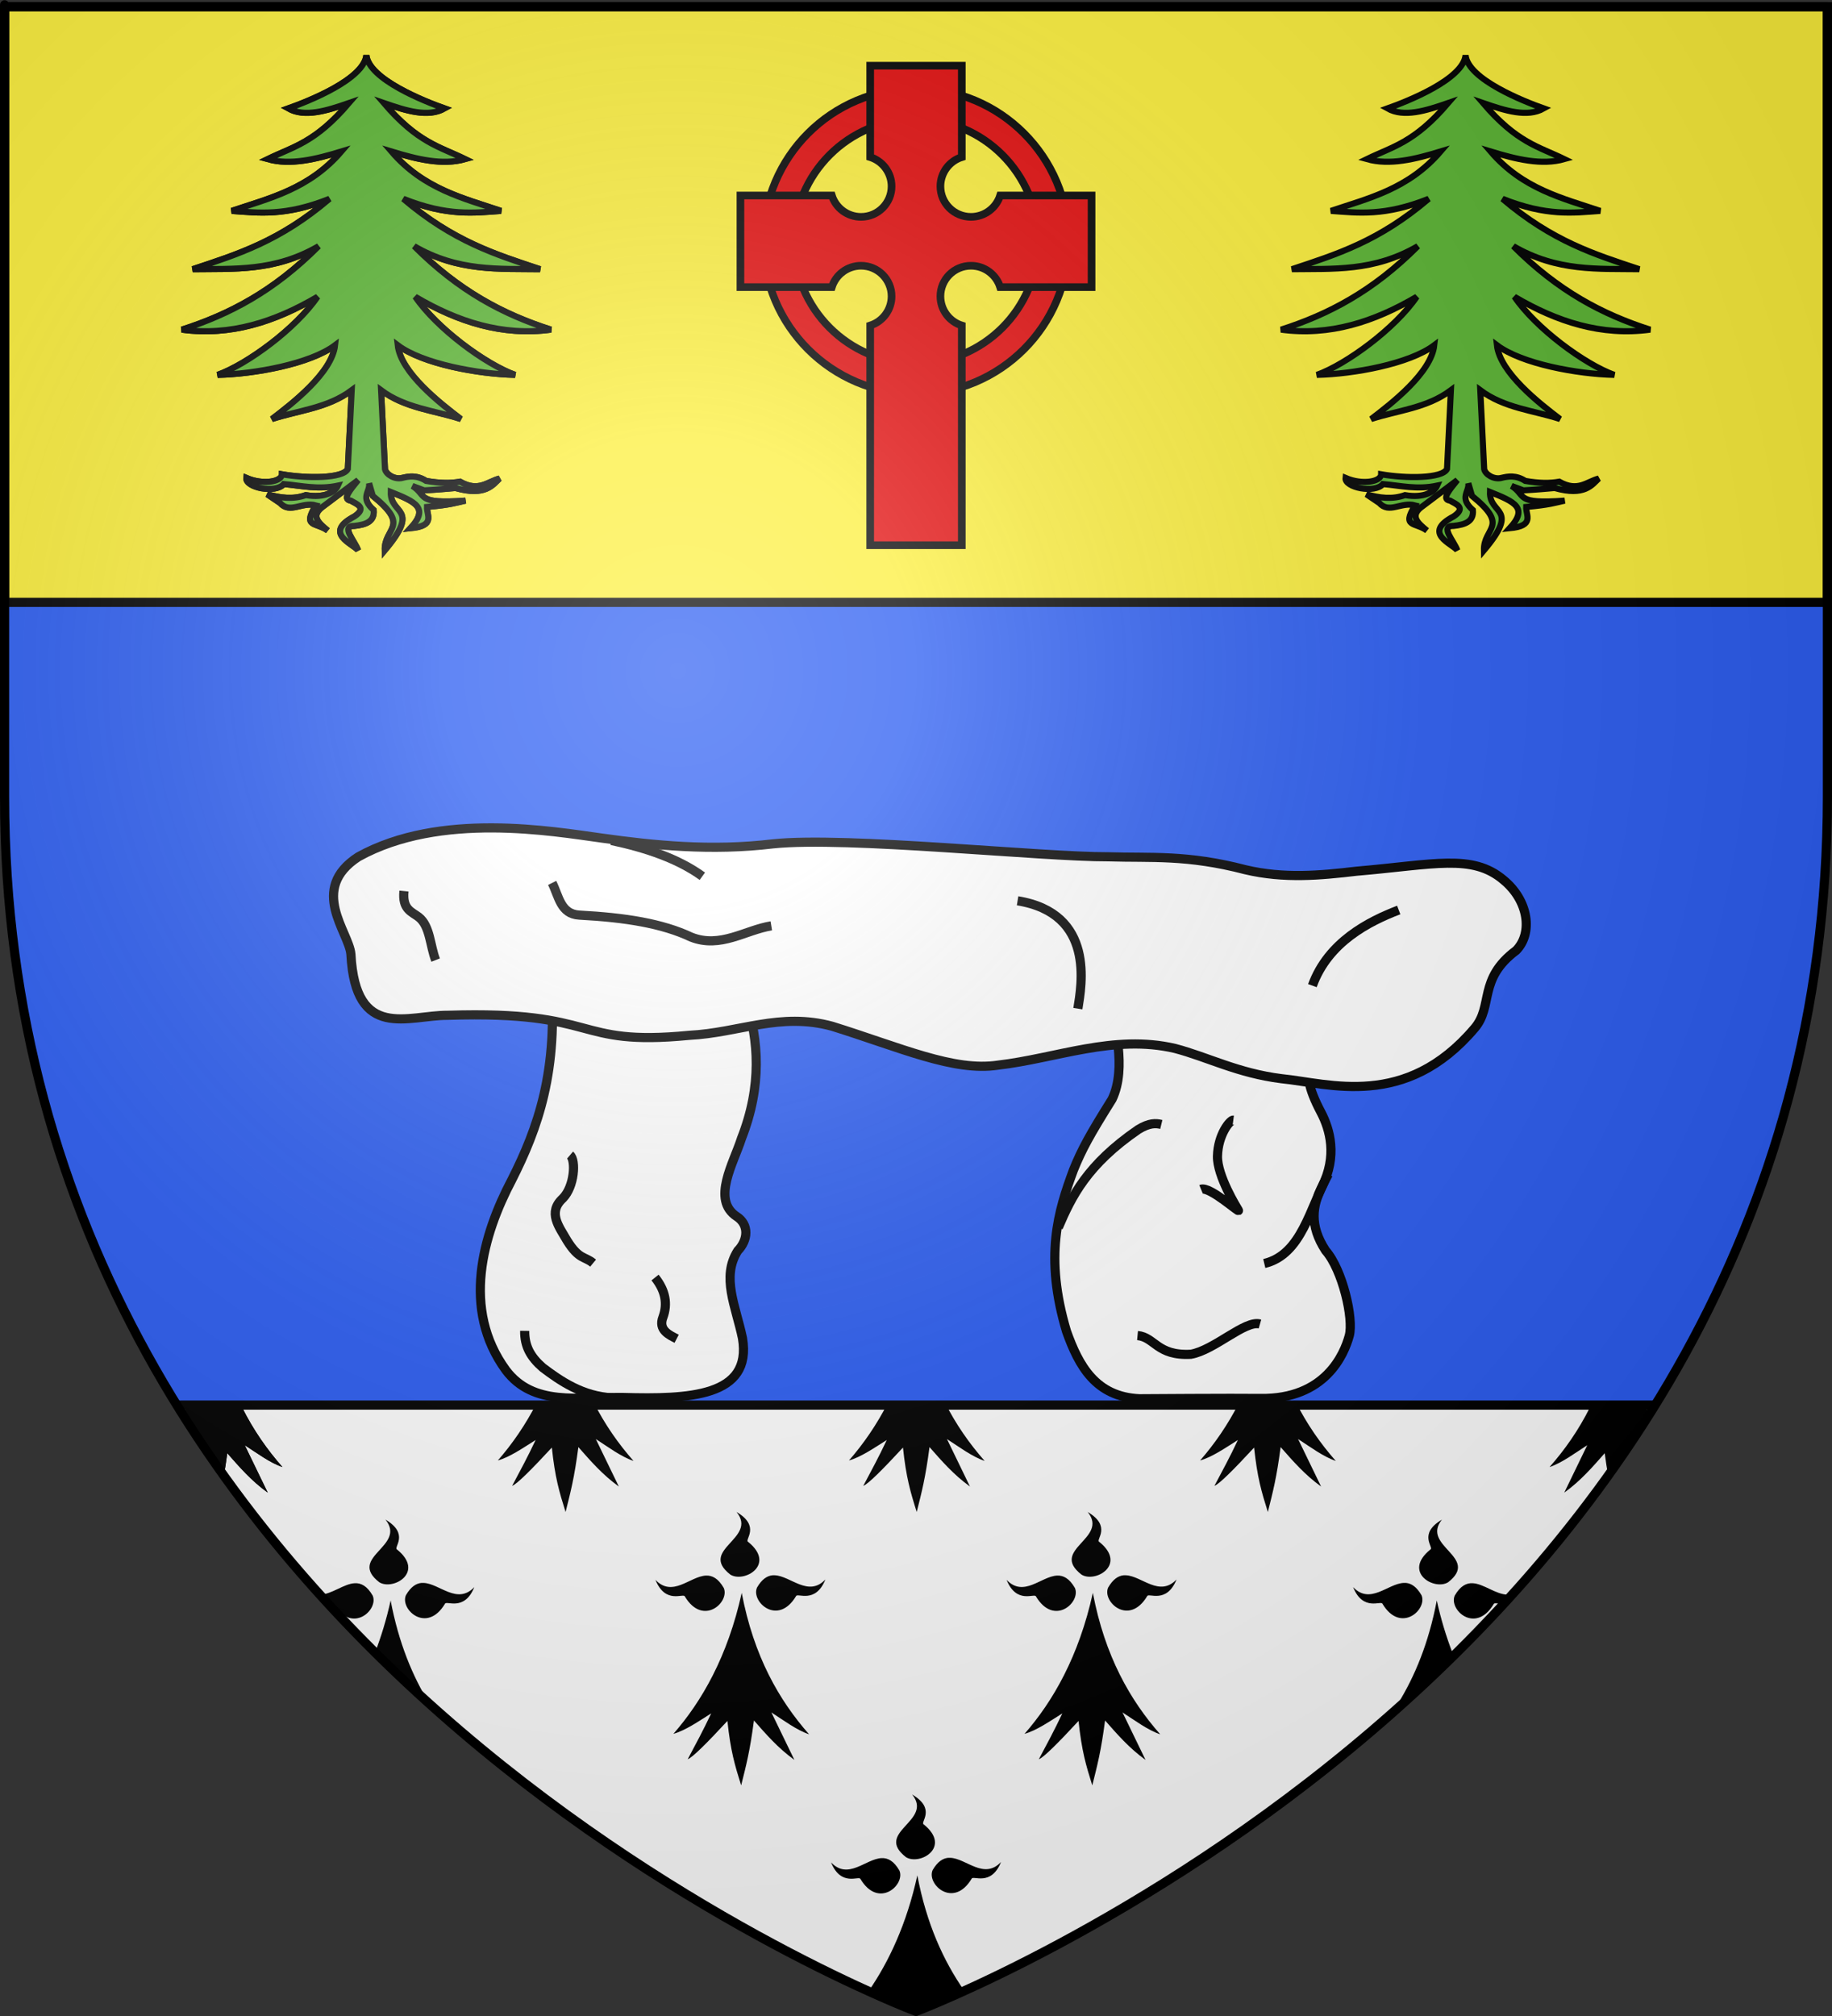 <?xml version="1.0" encoding="UTF-8" standalone="no"?>
<svg
   xmlns:dc="http://purl.org/dc/elements/1.1/"
   xmlns:cc="http://creativecommons.org/ns#"
   xmlns:rdf="http://www.w3.org/1999/02/22-rdf-syntax-ns#"
   xmlns:svg="http://www.w3.org/2000/svg"
   xmlns="http://www.w3.org/2000/svg"
   xmlns:xlink="http://www.w3.org/1999/xlink"
   xmlns:sodipodi="http://sodipodi.sourceforge.net/DTD/sodipodi-0.dtd"
   xmlns:inkscape="http://www.inkscape.org/namespaces/inkscape"
   height="660"
   width="600"
   version="1.0"
   id="svg2"
   sodipodi:version="0.32"
   inkscape:version="0.46"
   sodipodi:docname="Blason_ville_fr_Cournon_(Morbihan).svg"
   sodipodi:docbase="D:\mes documents\Héraldique"
   inkscape:export-filename="/Users/olivier/Desktop/Blason Rouge/Blason_Vide_3D.png"
   inkscape:export-xdpi="144"
   inkscape:export-ydpi="144"
   inkscape:output_extension="org.inkscape.output.svg.inkscape">
  <rect width="100%" height="100%" fill="#333333" stroke="none"/>
  <sodipodi:namedview
     inkscape:window-height="977"
     inkscape:window-width="1280"
     inkscape:pageshadow="2"
     inkscape:pageopacity="0.0"
     guidetolerance="10.0"
     gridtolerance="10.0"
     objecttolerance="10.0"
     borderopacity="1.0"
     bordercolor="#666666"
     pagecolor="#ffffff"
     id="base"
     showgrid="false"
     height="660px"
     inkscape:zoom="1.1621207"
     inkscape:cx="300"
     inkscape:cy="329.99986"
     inkscape:window-x="-4"
     inkscape:window-y="-4"
     inkscape:current-layer="layer3"
     inkscape:object-nodes="true"
     inkscape:snap-global="false" />
  <desc
     id="desc4">Flag of Canton of Valais (Wallis)</desc>
  <defs
     id="defs6">
    <linearGradient
       id="linearGradient2893">
      <stop
         style="stop-color:white;stop-opacity:0.314;"
         offset="0"
         id="stop2895" />
      <stop
         id="stop2897"
         offset="0.19"
         style="stop-color:white;stop-opacity:0.251;" />
      <stop
         style="stop-color:#6b6b6b;stop-opacity:0.125;"
         offset="0.6"
         id="stop2901" />
      <stop
         style="stop-color:black;stop-opacity:0.125;"
         offset="1"
         id="stop2899" />
    </linearGradient>
    <radialGradient
       inkscape:collect="always"
       xlink:href="#linearGradient2893"
       id="radialGradient3163"
       gradientUnits="userSpaceOnUse"
       gradientTransform="matrix(1.353,0,0,1.349,-77.629,-85.747)"
       cx="221.445"
       cy="226.331"
       fx="221.445"
       fy="226.331"
       r="300" />
  </defs>
  <g
     inkscape:groupmode="layer"
     id="layer3"
     inkscape:label="Fond écu"
     style="display:inline">
    <rect
       id="rect7092"
       style="fill:none;fill-opacity:1;fill-rule:nonzero;stroke:none;stroke-width:6.203;stroke-linecap:round;stroke-linejoin:round;stroke-miterlimit:4;stroke-dasharray:none;stroke-opacity:1"
       y="-7.1054274e-15"
       x="0"
       height="660"
       width="600" />
    <path
       sodipodi:nodetypes="cccccc"
       d="M 300,658.5 C 300,658.5 598.5,546.18 598.5,260.728 C 598.5,-24.723 598.5,2.176 598.5,2.176 L 1.5,2.176 L 1.5,260.728 C 1.5,546.18 300,658.5 300,658.5 z"
       style="fill:#ffffff;fill-opacity:1;fill-rule:evenodd;stroke:none;stroke-width:1px;stroke-linecap:butt;stroke-linejoin:miter;stroke-opacity:1"
       id="path7373" />
    <g
       id="g7308"
       inkscape:label="Meubles"
       transform="translate(1400,-2.8023842e-4)">
      <g
         id="g3645"
         inkscape:label="Calque 1"
         transform="translate(-117.596,-235.493)">
        <g
           transform="translate(109.318,303.367)"
           id="g7133" />
      </g>
    </g>
    <path
       style="fill:#ffffff;fill-opacity:1;fill-rule:evenodd;stroke:none;stroke-width:1px;stroke-linecap:butt;stroke-linejoin:miter;stroke-opacity:1;display:inline"
       d="M 57.938,460 C 144.46,599.946 300,658.5 300,658.5 C 300,658.5 455.54,599.946 542.062,460 L 57.938,460 z"
       id="path2531" />
    <g
       id="g5609"
       style="fill:#000000"
       transform="translate(-1400,0)">
      <path
         style="fill:#000000;fill-opacity:1;fill-rule:evenodd;stroke:none;stroke-width:1px;stroke-linecap:butt;stroke-linejoin:miter;stroke-opacity:1;display:inline"
         d="M 1698.751,587.5 C 1705.795,596.237 1686.098,599.73 1696.719,608 C 1701.249,610.808 1711.796,604.721 1702.501,597.25 C 1701.3,596.61 1706.713,592.186 1698.751,587.5 z M 1710.532,608.218 C 1708.77,608.385 1707.041,609.475 1705.438,612.25 C 1703.427,616.902 1712.269,624.982 1718.219,615.062 C 1718.64,613.852 1724.577,617.717 1727.844,609.593 C 1722.242,615.479 1716.484,608.451 1711.282,608.218 C 1711.027,608.207 1710.784,608.195 1710.532,608.218 z M 1688.719,608.312 C 1683.517,608.545 1677.79,615.604 1672.188,609.718 C 1675.455,617.842 1681.392,613.945 1681.813,615.156 C 1687.763,625.076 1696.574,617.027 1694.563,612.375 C 1692.731,609.203 1690.755,608.221 1688.719,608.312 z M 1700.438,613.968 C 1696.942,629.855 1691.139,642.206 1684.469,651.875 C 1686.298,652.703 1687.875,653.424 1689.407,654.093 C 1689.749,653.876 1690.098,653.651 1690.438,653.437 C 1690.292,653.748 1690.147,654.037 1690.001,654.343 C 1692.003,655.214 1693.702,655.971 1695.126,656.562 C 1695.343,656.328 1695.529,656.146 1695.751,655.906 C 1695.787,656.251 1695.807,656.542 1695.844,656.875 C 1698.517,657.976 1700.001,658.5 1700.001,658.5 C 1700.001,658.5 1701.515,657.954 1704.282,656.812 C 1704.331,656.448 1704.388,656.129 1704.438,655.75 C 1704.649,655.989 1704.853,656.23 1705.063,656.468 C 1706.588,655.835 1708.462,655.039 1710.626,654.093 L 1710.157,653.125 C 1710.496,653.342 1710.843,653.585 1711.188,653.812 C 1712.656,653.168 1714.087,652.533 1715.813,651.75 C 1709.004,641.954 1703.457,629.841 1700.438,613.968 z"
         id="path9317" />
      <path
         style="fill:#000000;fill-opacity:1;fill-rule:evenodd;stroke:none;stroke-width:1px;stroke-linecap:butt;stroke-linejoin:miter;stroke-opacity:1;display:inline"
         d="M 1526.25,497.5 C 1533.295,506.237 1513.598,509.73 1524.219,518 C 1528.748,520.808 1539.296,514.721 1530,507.25 C 1528.799,506.61 1534.212,502.186 1526.25,497.5 z M 1538.031,518.218 C 1536.269,518.385 1534.541,519.475 1532.938,522.25 C 1530.927,526.902 1539.768,534.982 1545.719,525.062 C 1546.14,523.852 1552.076,527.717 1555.344,519.593 C 1549.742,525.479 1543.983,518.451 1538.781,518.218 C 1538.527,518.207 1538.283,518.195 1538.031,518.218 z M 1516.219,518.312 C 1512.585,518.475 1508.674,521.976 1504.75,522.062 C 1505.645,523.052 1506.538,524.022 1507.438,525 C 1508.431,524.902 1509.178,524.769 1509.312,525.156 C 1515.263,535.076 1524.073,527.027 1522.062,522.375 C 1520.23,519.203 1518.254,518.221 1516.219,518.312 z M 1527.938,523.968 C 1526.571,530.176 1524.826,535.821 1522.844,541 C 1528.755,546.86 1534.726,552.454 1540.719,557.843 C 1535.092,548.768 1530.567,537.792 1527.938,523.968 z"
         id="path9291"
         inkscape:tile-cx="130.04688"
         inkscape:tile-cy="527.67188"
         inkscape:tile-w="50.59375"
         inkscape:tile-h="60.34375"
         inkscape:tile-x0="104.75"
         inkscape:tile-y0="497.5" />
      <path
         style="fill:#000000;fill-opacity:1;fill-rule:evenodd;stroke:none;stroke-width:1px;stroke-linecap:butt;stroke-linejoin:miter;stroke-opacity:1;display:inline"
         d="M 1468.751,407.5 C 1475.795,416.237 1456.098,419.73 1466.719,428 C 1471.249,430.808 1481.796,424.721 1472.501,417.25 C 1471.3,416.61 1476.713,412.186 1468.751,407.5 z M 1480.532,428.218 C 1478.77,428.385 1477.041,429.475 1475.438,432.25 C 1473.427,436.902 1482.269,444.982 1488.219,435.062 C 1488.64,433.852 1494.577,437.717 1497.844,429.593 C 1492.242,435.479 1486.484,428.451 1481.282,428.218 C 1481.027,428.207 1480.783,428.195 1480.532,428.218 z M 1458.719,428.312 C 1453.517,428.545 1447.79,435.604 1442.188,429.718 C 1445.455,437.842 1451.392,433.945 1451.813,435.156 C 1457.763,445.076 1466.574,437.027 1464.563,432.375 C 1462.731,429.203 1460.755,428.221 1458.719,428.312 z M 1470.438,433.968 C 1467.922,445.402 1464.209,455.004 1459.844,463.093 C 1464.179,469.966 1468.675,476.648 1473.313,483.125 C 1473.681,480.989 1474.065,478.601 1474.438,475.75 C 1478.415,480.261 1482.307,484.786 1487.688,488.656 L 1480.157,473.125 C 1484.057,475.618 1488.364,478.89 1492.501,480.281 C 1482.693,469.157 1474.398,454.786 1470.438,433.968 z"
         id="path9294"
         inkscape:tile-cx="70.016125"
         inkscape:tile-cy="448.07812"
         inkscape:tile-w="55.65625"
         inkscape:tile-h="81.15625"
         inkscape:tile-x0="42.188"
         inkscape:tile-y0="407.5" />
      <path
         inkscape:tile-y0="47.5"
         inkscape:tile-x0="1442.172"
         id="use10124"
         d="M 1583.735,405.5 C 1590.78,414.237 1571.082,417.73 1581.703,426 C 1586.233,428.808 1596.78,422.721 1587.485,415.25 C 1586.284,414.61 1591.697,410.186 1583.735,405.5 z M 1595.516,426.218 C 1593.754,426.385 1592.025,427.475 1590.422,430.25 C 1588.411,434.902 1597.253,442.982 1603.203,433.062 C 1603.624,431.852 1609.561,435.717 1612.828,427.593 C 1607.226,433.479 1601.468,426.451 1596.266,426.218 C 1596.011,426.207 1595.767,426.195 1595.516,426.218 z M 1573.703,426.312 C 1568.501,426.545 1562.774,433.604 1557.172,427.718 C 1560.439,435.842 1566.376,431.945 1566.797,433.156 C 1572.747,443.076 1581.558,435.027 1579.547,430.375 C 1577.715,427.203 1575.739,426.221 1573.703,426.312 z M 1585.422,431.968 C 1580.841,452.783 1572.324,467.53 1563.047,478.125 C 1566.903,477.067 1571.23,474.068 1575.422,471.437 C 1572.859,476.895 1570.298,481.621 1567.735,486.437 C 1569.265,485.918 1574.138,481.038 1580.735,473.906 C 1581.769,483.711 1583.146,488.351 1585.235,495 C 1586.898,488.362 1588.102,483.837 1589.422,473.75 C 1593.399,478.261 1597.292,482.786 1602.672,486.656 L 1595.141,471.125 C 1599.041,473.618 1603.348,476.89 1607.485,478.281 C 1597.677,467.157 1589.382,452.786 1585.422,431.968 z"
         style="fill:#000000;fill-opacity:1;fill-rule:evenodd;stroke:none;display:inline" />
      <path
         inkscape:tile-y0="47.5"
         inkscape:tile-x0="1442.172"
         id="use10126"
         d="M 1641.235,495 C 1648.28,503.737 1628.582,507.23 1639.203,515.5 C 1643.733,518.308 1654.28,512.221 1644.985,504.75 C 1643.784,504.11 1649.197,499.686 1641.235,495 z M 1653.016,515.718 C 1651.254,515.885 1649.525,516.975 1647.922,519.75 C 1645.911,524.402 1654.753,532.482 1660.703,522.562 C 1661.124,521.352 1667.061,525.217 1670.328,517.093 C 1664.726,522.979 1658.968,515.951 1653.766,515.718 C 1653.511,515.707 1653.267,515.695 1653.016,515.718 z M 1631.203,515.812 C 1626.001,516.045 1620.274,523.104 1614.672,517.218 C 1617.939,525.342 1623.876,521.445 1624.297,522.656 C 1630.247,532.576 1639.058,524.527 1637.047,519.875 C 1635.215,516.703 1633.239,515.721 1631.203,515.812 z M 1642.922,521.468 C 1638.341,542.283 1629.824,557.03 1620.547,567.625 C 1624.403,566.567 1628.73,563.568 1632.922,560.937 C 1630.359,566.395 1627.798,571.121 1625.235,575.937 C 1626.765,575.418 1631.638,570.538 1638.235,563.406 C 1639.269,573.211 1640.646,577.851 1642.735,584.5 C 1644.398,577.862 1645.602,573.337 1646.922,563.25 C 1650.899,567.761 1654.792,572.286 1660.172,576.156 L 1652.641,560.625 C 1656.541,563.118 1660.848,566.39 1664.985,567.781 C 1655.177,556.657 1646.882,542.286 1642.922,521.468 z"
         style="fill:#000000;fill-opacity:1;fill-rule:evenodd;stroke:none;display:inline" />
      <path
         inkscape:tile-y0="47.5"
         inkscape:tile-x0="1442.172"
         id="use10138"
         d="M 1698.735,405.5 C 1705.78,414.237 1686.082,417.73 1696.703,426 C 1701.233,428.808 1711.78,422.721 1702.485,415.25 C 1701.284,414.61 1706.697,410.186 1698.735,405.5 z M 1710.516,426.218 C 1708.754,426.385 1707.025,427.475 1705.422,430.25 C 1703.411,434.902 1712.253,442.982 1718.203,433.062 C 1718.624,431.852 1724.561,435.717 1727.828,427.593 C 1722.226,433.479 1716.468,426.451 1711.266,426.218 C 1711.011,426.207 1710.767,426.195 1710.516,426.218 z M 1688.703,426.312 C 1683.501,426.545 1677.774,433.604 1672.172,427.718 C 1675.439,435.842 1681.376,431.945 1681.797,433.156 C 1687.747,443.076 1696.558,435.027 1694.547,430.375 C 1692.715,427.203 1690.739,426.221 1688.703,426.312 z M 1700.422,431.968 C 1695.841,452.783 1687.324,467.53 1678.047,478.125 C 1681.903,477.067 1686.23,474.068 1690.422,471.437 C 1687.859,476.895 1685.298,481.621 1682.735,486.437 C 1684.265,485.918 1689.138,481.038 1695.735,473.906 C 1696.769,483.711 1698.146,488.351 1700.235,495 C 1701.898,488.362 1703.102,483.837 1704.422,473.75 C 1708.399,478.261 1712.292,482.786 1717.672,486.656 L 1710.141,471.125 C 1714.041,473.618 1718.348,476.89 1722.485,478.281 C 1712.677,467.157 1704.382,452.786 1700.422,431.968 z"
         style="fill:#000000;fill-opacity:1;fill-rule:evenodd;stroke:none;display:inline" />
      <path
         inkscape:tile-y0="47.5"
         inkscape:tile-x0="1442.172"
         id="use10140"
         d="M 1756.235,495 C 1763.28,503.737 1743.582,507.23 1754.203,515.5 C 1758.733,518.308 1769.28,512.221 1759.985,504.75 C 1758.784,504.11 1764.197,499.686 1756.235,495 z M 1768.016,515.718 C 1766.254,515.885 1764.525,516.975 1762.922,519.75 C 1760.911,524.402 1769.753,532.482 1775.703,522.562 C 1776.124,521.352 1782.061,525.217 1785.328,517.093 C 1779.726,522.979 1773.968,515.951 1768.766,515.718 C 1768.511,515.707 1768.267,515.695 1768.016,515.718 z M 1746.203,515.812 C 1741.001,516.045 1735.274,523.104 1729.672,517.218 C 1732.939,525.342 1738.876,521.445 1739.297,522.656 C 1745.247,532.576 1754.058,524.527 1752.047,519.875 C 1750.215,516.703 1748.239,515.721 1746.203,515.812 z M 1757.922,521.468 C 1753.341,542.283 1744.824,557.03 1735.547,567.625 C 1739.403,566.567 1743.73,563.568 1747.922,560.937 C 1745.359,566.395 1742.798,571.121 1740.235,575.937 C 1741.765,575.418 1746.638,570.538 1753.235,563.406 C 1754.269,573.211 1755.646,577.851 1757.735,584.5 C 1759.398,577.862 1760.602,573.337 1761.922,563.25 C 1765.899,567.761 1769.792,572.286 1775.172,576.156 L 1767.641,560.625 C 1771.541,563.118 1775.848,566.39 1779.985,567.781 C 1770.177,556.657 1761.882,542.286 1757.922,521.468 z"
         style="fill:#000000;fill-opacity:1;fill-rule:evenodd;stroke:none;display:inline" />
      <path
         inkscape:tile-y0="47.5"
         inkscape:tile-x0="1442.172"
         id="use10152"
         d="M 1813.735,405.5 C 1820.78,414.237 1801.082,417.73 1811.703,426 C 1816.233,428.808 1826.78,422.721 1817.485,415.25 C 1816.284,414.61 1821.697,410.186 1813.735,405.5 z M 1825.516,426.218 C 1823.754,426.385 1822.025,427.475 1820.422,430.25 C 1818.411,434.902 1827.253,442.982 1833.203,433.062 C 1833.624,431.852 1839.561,435.717 1842.828,427.593 C 1837.226,433.479 1831.468,426.451 1826.266,426.218 C 1826.011,426.207 1825.767,426.195 1825.516,426.218 z M 1803.703,426.312 C 1798.501,426.545 1792.774,433.604 1787.172,427.718 C 1790.439,435.842 1796.376,431.945 1796.797,433.156 C 1802.747,443.076 1811.558,435.027 1809.547,430.375 C 1807.715,427.203 1805.739,426.221 1803.703,426.312 z M 1815.422,431.968 C 1810.841,452.783 1802.324,467.53 1793.047,478.125 C 1796.903,477.067 1801.23,474.068 1805.422,471.437 C 1802.859,476.895 1800.298,481.621 1797.735,486.437 C 1799.265,485.918 1804.138,481.038 1810.735,473.906 C 1811.769,483.711 1813.146,488.351 1815.235,495 C 1816.898,488.362 1818.102,483.837 1819.422,473.75 C 1823.399,478.261 1827.292,482.786 1832.672,486.656 L 1825.141,471.125 C 1829.041,473.618 1833.348,476.89 1837.485,478.281 C 1827.677,467.157 1819.382,452.786 1815.422,431.968 z"
         style="fill:#000000;fill-opacity:1;fill-rule:evenodd;stroke:none;display:inline" />
      <use
         style="fill:#000000;display:inline"
         x="0"
         y="0"
         inkscape:tiled-clone-of="#path9294"
         xlink:href="#path9294"
         id="use10174"
         width="600"
         height="660" />
      <use
         style="fill:#000000;display:inline"
         x="0"
         y="0"
         inkscape:tiled-clone-of="#path9294"
         xlink:href="#path9294"
         transform="matrix(-1,0,0,1,3400,0)"
         id="use10176"
         width="600"
         height="660" />
      <use
         style="fill:#000000;display:inline"
         x="0"
         y="0"
         inkscape:tiled-clone-of="#path9291"
         xlink:href="#path9291"
         transform="matrix(-1,0,0,1,3398.5,0)"
         id="use10214"
         width="600"
         height="660" />
    </g>
    <path
       style="fill:#2b5df2;fill-opacity:1;fill-rule:evenodd;stroke:none;stroke-width:1px;stroke-linecap:butt;stroke-linejoin:miter;stroke-opacity:1;display:inline"
       d="M 1.5,2.188 L 1.5,260.719 C 1.5,340.103 24.606,406.088 57.938,460 L 542.062,460 C 575.394,406.088 598.5,340.103 598.5,260.719 C 598.5,-24.733 598.5,2.188 598.5,2.188 L 1.5,2.188 z M 542.062,460 C 540.711,462.187 539.354,464.353 537.969,466.5 C 539.35,464.358 540.714,462.182 542.062,460 z M 537.969,466.5 C 532.43,475.088 526.621,483.352 520.625,491.312 C 526.623,483.349 532.428,475.092 537.969,466.5 z M 520.625,491.312 C 517.627,495.293 514.592,499.206 511.5,503.031 C 514.592,499.205 517.627,495.293 520.625,491.312 z M 511.5,503.031 C 509.954,504.944 508.379,506.844 506.812,508.719 C 508.382,506.842 509.952,504.947 511.5,503.031 z M 506.812,508.719 C 505.246,510.593 503.68,512.445 502.094,514.281 C 503.679,512.446 505.246,510.592 506.812,508.719 z M 502.094,514.281 C 498.922,517.953 495.707,521.542 492.469,525.062 C 495.71,521.54 498.919,517.956 502.094,514.281 z M 492.469,525.062 C 489.639,528.139 486.808,531.164 483.938,534.125 C 486.802,531.17 489.645,528.132 492.469,525.062 z M 57.938,460 C 59.286,462.182 60.65,464.358 62.031,466.5 C 60.647,464.353 59.289,462.187 57.938,460 z M 62.031,466.5 C 67.572,475.092 73.377,483.349 79.375,491.312 C 73.379,483.352 67.57,475.088 62.031,466.5 z M 79.375,491.312 C 82.373,495.293 85.408,499.205 88.5,503.031 C 85.408,499.206 82.373,495.293 79.375,491.312 z M 88.5,503.031 C 90.048,504.947 91.618,506.842 93.188,508.719 C 91.621,506.844 90.046,504.944 88.5,503.031 z M 93.188,508.719 C 94.754,510.592 96.321,512.446 97.906,514.281 C 96.32,512.445 94.754,510.593 93.188,508.719 z M 97.906,514.281 C 101.081,517.956 104.29,521.54 107.531,525.062 C 104.293,521.542 101.078,517.953 97.906,514.281 z M 107.531,525.062 C 110.355,528.132 113.198,531.17 116.062,534.125 C 113.192,531.164 110.361,528.139 107.531,525.062 z M 122.281,540.406 C 123.936,542.052 125.586,543.672 127.25,545.281 C 125.585,543.671 123.937,542.054 122.281,540.406 z M 127.25,545.281 C 128.808,546.788 130.373,548.276 131.938,549.75 C 130.373,548.275 128.808,546.789 127.25,545.281 z M 477.719,540.406 C 476.063,542.054 474.415,543.671 472.75,545.281 C 474.414,543.672 476.064,542.052 477.719,540.406 z M 472.75,545.281 C 471.192,546.789 469.627,548.275 468.062,549.75 C 469.627,548.276 471.192,546.788 472.75,545.281 z M 182.5,591.781 C 184.151,592.995 185.798,594.197 187.438,595.375 C 185.8,594.198 184.149,592.994 182.5,591.781 z M 417.5,591.781 C 415.851,592.994 414.2,594.198 412.562,595.375 C 414.202,594.197 415.849,592.995 417.5,591.781 z M 192.312,598.844 C 195.553,601.123 198.729,603.328 201.906,605.469 C 198.741,603.335 195.541,601.114 192.312,598.844 z M 407.688,598.844 C 404.459,601.114 401.259,603.335 398.094,605.469 C 401.271,603.328 404.447,601.123 407.688,598.844 z M 229.5,622.969 C 232.409,624.705 235.241,626.365 238.031,627.969 C 235.24,626.364 232.41,624.706 229.5,622.969 z M 238.031,627.969 C 240.828,629.576 243.555,631.119 246.219,632.594 C 243.56,631.121 240.822,629.573 238.031,627.969 z M 246.219,632.594 C 248.651,633.941 251.065,635.262 253.375,636.5 C 251.043,635.251 248.675,633.955 246.219,632.594 z M 370.5,622.969 C 367.59,624.706 364.76,626.364 361.969,627.969 C 364.759,626.365 367.591,624.705 370.5,622.969 z M 361.969,627.969 C 359.178,629.573 356.44,631.121 353.781,632.594 C 356.445,631.119 359.172,629.576 361.969,627.969 z M 353.781,632.594 C 351.325,633.955 348.957,635.251 346.625,636.5 C 348.935,635.262 351.349,633.941 353.781,632.594 z M 253.969,636.812 C 256.398,638.11 258.72,639.354 261,640.531 C 258.729,639.358 256.388,638.105 253.969,636.812 z M 346.031,636.812 C 343.612,638.105 341.271,639.358 339,640.531 C 341.28,639.354 343.602,638.11 346.031,636.812 z M 268.094,644.094 C 270.269,645.177 272.23,646.136 274.219,647.094 C 272.263,646.151 270.229,645.158 268.094,644.094 z M 331.906,644.094 C 329.771,645.158 327.737,646.151 325.781,647.094 C 327.77,646.136 329.731,645.177 331.906,644.094 z"
       id="path10209" />
    <g
       id="g11262"
       inkscape:label="Meubles"
       transform="translate(700,-2.8023842e-4)">
      <g
         id="g11264"
         inkscape:label="Calque 1"
         transform="translate(-117.596,-235.493)">
        <g
           transform="translate(109.318,303.367)"
           id="g11266" />
      </g>
    </g>
    <rect
       y="2.2"
       x="1.5"
       height="195"
       width="597"
       id="rect3460"
       style="fill:#fcef3c;fill-opacity:1;fill-rule:nonzero;stroke:#000000;stroke-width:3;stroke-linecap:round;stroke-linejoin:bevel;stroke-miterlimit:4;stroke-dasharray:none;stroke-dashoffset:0;stroke-opacity:1" />
    <g
       id="g6160"
       inkscape:label="Meubles"
       style="display:inline"
       transform="translate(1400,-2.8023842e-4)" />
    <path
       style="fill:#5ab532;stroke:#000000;stroke-width:2;stroke-miterlimit:4;stroke-dasharray:none;stroke-opacity:1"
       d="M 119.994,18.072 C 119.201,25.994 100.876,33.197 94.398,35.496 C 99.819,38.551 107.027,36.239 114.306,33.723 C 103.164,46.733 96.24,47.91 87.648,52.092 C 95.118,54.204 103.418,52.139 111.822,49.581 C 101.271,61.89 88.205,64.891 75.903,69.039 C 84.879,69.692 93.424,70.86 107.907,65.088 C 91.533,79.02 77.742,83.264 63.105,88.128 C 76.597,87.929 89.95,88.983 104.352,80.595 C 89.668,95.315 75.142,102.919 59.55,107.919 C 75.412,110.087 90.031,105.392 104.001,97.155 C 96.992,107.466 80.97,119.275 71.277,122.733 C 83.363,122.477 101.64,119.123 109.743,113.013 C 108.746,122.004 95.847,132.033 89.061,137.187 C 97.848,134.32 107.268,133.653 115.188,127.755 L 113.91,153.549 C 112.34,156.694 100.522,156.684 92.337,155.268 C 92.315,157.741 86.127,158.827 80.673,156.456 C 80.289,159.636 90.277,161.649 92.94,158.472 C 98.717,158.995 104.163,160.366 110.679,158.985 C 109.822,160.96 106.438,163.169 100.149,162.09 C 95.94,163.597 91.731,162.989 87.522,161.829 L 91.734,164.673 C 94.989,168.303 98.893,164.196 103.461,165.447 C 98.87,172.763 103.582,170.892 107.367,173.718 C 104.638,171.437 101.746,169.172 105.261,166.221 L 117.294,157.176 C 114.855,160.22 111.897,163.519 114.882,163.899 C 116.83,165.02 120.318,166.205 116.088,169.065 C 105.63,174.562 115.69,178.026 117.294,180.18 C 116.286,177.183 111.367,172.089 116.088,172.17 C 119.731,171.769 122.72,170.813 122.397,167.004 C 117.739,162.884 121.252,161.099 120.894,158.211 L 122.1,162.351 C 134.64,172.511 125.791,172.605 126.006,180.18 C 137.99,165.925 127.706,168.665 127.98,161.048 C 136.15,164.323 140.575,166.251 134.43,172.944 C 142.745,172.144 139.728,168.691 139.839,165.969 C 147.512,165.28 149.324,164.588 152.466,163.899 C 135.844,165.113 140.107,162.221 135.044,159.089 L 138.939,160.542 C 143.481,160.283 146.143,160.026 149.163,159.768 C 159.03,162.579 161.464,158.657 163.59,156.663 C 159.691,157.659 156.782,161.148 150.666,157.698 C 147.588,158.24 144.187,158.242 139.542,157.437 C 136.499,155.472 133.875,155.926 131.694,156.465 C 131.692,156.463 131.687,156.466 131.685,156.465 C 129.243,157.069 126.475,155.338 126.087,153.603 L 124.809,127.755 C 132.729,133.653 142.149,134.32 150.936,137.187 C 144.15,132.033 131.251,122.004 130.254,113.013 C 138.357,119.123 156.625,122.477 168.711,122.733 C 159.018,119.275 143.005,107.466 135.996,97.155 C 149.966,105.392 164.585,110.087 180.447,107.919 C 164.855,102.919 150.32,95.315 135.636,80.595 C 150.038,88.983 163.4,87.929 176.892,88.128 C 162.255,83.264 148.455,79.02 132.081,65.088 C 146.564,70.86 155.118,69.692 164.094,69.039 C 151.792,64.891 138.726,61.89 128.175,49.581 C 136.579,52.139 144.879,54.204 152.349,52.092 C 143.757,47.91 136.833,46.733 125.691,33.723 C 132.97,36.239 140.178,38.551 145.599,35.496 C 139.121,33.197 120.787,25.994 119.994,18.072 z"
       id="rect29323"
       sodipodi:nodetypes="ccccccccccccccccccccccccccccccccccccccccccccccccccccccccccccccc"
       inkscape:tile-cx="119.99849"
       inkscape:tile-cy="99.125775"
       inkscape:tile-w="120.89699"
       inkscape:tile-h="162.10801"
       inkscape:tile-x0="59.55"
       inkscape:tile-y0="18.071769" />
    <g
       transform="translate(2762.838,54.053)"
       inkscape:label="Meubles"
       id="g6228" />
    <g
       id="g13524"
       transform="translate(2100,-2.8023842e-4)" />
    <g
       id="g15445">
      <path
         id="path15422"
         d="M 300,29 C 272.4,29 250,51.4 250,79 C 250,106.6 272.4,129 300,129 C 327.6,129 350,106.6 350,79 C 350,51.4 327.6,29 300,29 z M 300,39 C 322.08,39 340,56.92 340,79 C 340,101.08 322.08,119 300,119 C 277.92,119 260,101.08 260,79 C 260,56.92 277.92,39 300,39 z"
         style="opacity:1;fill:#e20909;fill-opacity:1;stroke:#000000;stroke-width:2.5;stroke-miterlimit:4;stroke-dasharray:none;stroke-opacity:1" />
      <path
         id="rect15427"
         d="M 285,21.5 L 285,51.438 C 289.056,52.713 292,56.525 292,61 C 292,66.52 287.52,71 282,71 C 277.525,71 273.713,68.056 272.438,64 L 242.5,64 L 242.5,94 L 272.438,94 C 273.713,89.944 277.525,87 282,87 C 287.52,87 292,91.48 292,97 C 292,101.475 289.056,105.287 285,106.562 L 285,136.5 L 285,178.5 L 315,178.5 L 315,136.5 L 315,106.562 C 310.944,105.287 308,101.475 308,97 C 308,91.48 312.48,87 318,87 C 322.475,87 326.287,89.944 327.562,94 L 357.5,94 L 357.5,64 L 327.562,64 C 326.287,68.056 322.475,71 318,71 C 312.48,71 308,66.52 308,61 C 308,56.525 310.944,52.713 315,51.438 L 315,21.5 L 285,21.5 z"
         style="opacity:1;fill:#e20909;fill-opacity:1;stroke:#000000;stroke-width:2.5;stroke-miterlimit:4;stroke-dasharray:none;stroke-opacity:1.0" />
    </g>
    <use
       x="0"
       y="0"
       inkscape:tiled-clone-of="#rect29323"
       xlink:href="#rect29323"
       id="use15449" />
    <use
       x="0"
       y="0"
       inkscape:tiled-clone-of="#rect29323"
       xlink:href="#rect29323"
       transform="translate(360,0)"
       id="use15451"
       width="600"
       height="660" />
    <g
       id="g15538"
       transform="translate(-2,0)">
      <g
         transform="translate(0,-2)"
         id="g15517">
        <path
           style="fill:#ffffff;fill-opacity:1;stroke:#000000;stroke-width:3;stroke-miterlimit:4;stroke-dasharray:none;stroke-opacity:1"
           d="M 351.3,437.866 C 355.323,449.141 360.845,459.278 375.183,459.929 C 375.183,459.929 406.337,459.708 414.846,459.827 C 436.055,460.129 442.241,445.371 443.898,439.297 C 445.405,433.775 441.71,417.708 436.151,411.406 C 430.785,403.189 431.834,396.635 434.989,390.488 C 440.002,380.484 437.651,371.871 434.601,366.084 C 425.993,349.86 433.84,350.092 432.846,341.482 L 366.761,332.4 C 366.4,337.025 371.247,351.32 366.239,361.84 C 358.875,373.586 356.304,378.284 353.557,385.065 C 348.565,398.546 343.952,413.324 351.3,437.866 z"
           id="path15457"
           sodipodi:nodetypes="ccsscccccccc" />
        <path
           style="fill:#ffffff;fill-opacity:1;stroke:#000000;stroke-width:3;stroke-miterlimit:4;stroke-dasharray:none;stroke-opacity:1"
           d="M 374.556,439.231 C 380.226,439.76 380.93,445.95 392.01,445.363 C 399.707,444.034 409.797,434.083 414.652,435.458"
           id="path15459"
           sodipodi:nodetypes="ccc" />
        <path
           style="fill:#ffffff;fill-opacity:1;stroke:#000000;stroke-width:3;stroke-miterlimit:4;stroke-dasharray:none;stroke-opacity:1"
           d="M 395.35,391.353 C 398.143,390.207 408.434,399.623 407.576,398.192 C 407.072,397.353 400.591,386.911 400.736,380.503 C 400.903,373.398 404.903,368.577 405.925,368.711"
           id="path15461"
           sodipodi:nodetypes="cssc" />
        <path
           style="fill:#ffffff;fill-opacity:1;stroke:#000000;stroke-width:3;stroke-miterlimit:4;stroke-dasharray:none;stroke-opacity:1"
           d="M 348.612,403.853 C 353,393.595 358.064,383.269 374.792,371.777 C 378.402,369.585 380.492,369.674 382.34,370.126"
           id="path15463"
           sodipodi:nodetypes="ccc" />
        <path
           style="fill:#ffffff;fill-opacity:1;stroke:#000000;stroke-width:3;stroke-miterlimit:4;stroke-dasharray:none;stroke-opacity:1"
           d="M 437.058,386.4 C 430.969,397.304 428.423,412.717 416.067,415.646"
           id="path15465"
           sodipodi:nodetypes="cc" />
      </g>
      <g
         id="g15524">
        <path
           style="fill:#ffffff;fill-opacity:1;stroke:#000000;stroke-width:3;stroke-miterlimit:4;stroke-dasharray:none;stroke-opacity:1"
           d="M 182.298,319.6 C 185.129,350.509 178.036,369.593 169.641,386.227 C 160.153,404.203 153.038,428.534 167.705,448.594 C 176.691,460.46 191.148,457.364 206.054,457.503 C 227.559,458.1 248.387,457.347 245.178,438.135 C 242.995,427.636 238.143,418.081 243.629,409.47 C 246.966,406.04 247.476,400.948 243.241,398.236 C 234.98,392.763 242.277,380.791 244.854,372.67 C 251.607,355.492 250.48,340.466 246.34,327.735 L 182.298,319.6 z"
           id="path15455"
           sodipodi:nodetypes="cccccccccc" />
        <path
           style="fill:#ffffff;fill-opacity:1;stroke:#000000;stroke-width:3;stroke-miterlimit:4;stroke-dasharray:none;stroke-opacity:1"
           d="M 188.702,378.145 C 190.704,379.853 190.145,388.424 186.344,392.296 C 181.266,396.935 185.096,401.573 187.759,406.212 C 191.677,412.456 193.456,411.215 196.25,413.523"
           id="path15467"
           sodipodi:nodetypes="cccc" />
        <path
           style="fill:#ffffff;fill-opacity:1;stroke:#000000;stroke-width:3;stroke-miterlimit:4;stroke-dasharray:none;stroke-opacity:1"
           d="M 202.618,457.628 C 192.831,457.175 185.395,452.01 179.74,447.722 C 175.883,444.356 173.775,440.865 173.843,435.693"
           id="path15469"
           sodipodi:nodetypes="ccc" />
        <path
           style="fill:#ffffff;fill-opacity:1;stroke:#000000;stroke-width:3;stroke-miterlimit:4;stroke-dasharray:none;stroke-opacity:1"
           d="M 223.609,438.288 C 221.197,437.031 217.496,435.447 219.128,431.212 C 220.718,426.888 219.974,422.564 216.533,418.24"
           id="path15471"
           sodipodi:nodetypes="ccc" />
      </g>
      <g
         id="g15530">
        <path
           style="fill:#ffffff;fill-opacity:1;stroke:#000000;stroke-width:3;stroke-miterlimit:4;stroke-dasharray:none;stroke-opacity:1"
           d="M 148.607,332.389 C 135.734,332.325 118.415,340.973 116.926,312.41 C 116.311,305.12 102.991,291.108 119.361,280.501 C 146.256,265.614 183.066,272.196 199.08,274.368 C 216.15,276.76 234.953,278.698 255.214,276.255 C 279.309,273.767 343.081,280.589 365.122,280.501 C 378.905,280.939 390.74,279.728 409.935,284.746 C 422.609,287.737 434.458,286.605 446.256,285.218 C 471.606,283.057 484.162,279.417 494.371,288.048 C 502.697,294.853 504.077,305.572 498.556,311.162 C 485.965,320.548 491.161,329.39 484.937,336.634 C 462.299,363.309 437.403,354.704 421.727,353.144 C 407.339,351.344 397.488,346.034 386.821,343.238 C 366.799,338.545 348.007,346.484 328.8,348.715 C 314.356,350.891 297.083,343.003 274.554,335.979 C 257.445,331.299 244.11,338.126 227.717,338.948 C 189.274,342.699 199.049,330.765 148.607,332.389 z"
           id="path15473"
           sodipodi:nodetypes="ccccccccccccccccc" />
        <path
           style="fill:#ffffff;fill-opacity:1;stroke:#000000;stroke-width:3;stroke-miterlimit:4;stroke-dasharray:none;stroke-opacity:1"
           d="M 134.306,291.723 C 133.693,297.754 136.818,298.445 139.158,300.257 C 142.876,303.158 142.84,309.627 144.68,314.312"
           id="path15475"
           sodipodi:nodetypes="ccc" />
        <path
           style="fill:#ffffff;fill-opacity:1;stroke:#000000;stroke-width:3;stroke-miterlimit:4;stroke-dasharray:none;stroke-opacity:1"
           d="M 182.831,289.046 C 185.041,293.43 185.575,299.212 191.7,299.587 C 206.842,300.389 218.905,302.323 228.345,306.783 C 237.908,310.591 246.016,304.501 254.616,303.101"
           id="path15477"
           sodipodi:nodetypes="cccc" />
        <path
           style="fill:#ffffff;fill-opacity:1;stroke:#000000;stroke-width:3;stroke-miterlimit:4;stroke-dasharray:none;stroke-opacity:1"
           d="M 202.242,275.157 C 213.993,277.643 224.284,281.266 232.026,286.87"
           id="path15479"
           sodipodi:nodetypes="cc" />
        <path
           style="fill:#ffffff;fill-opacity:1;stroke:#000000;stroke-width:3;stroke-miterlimit:4;stroke-dasharray:none;stroke-opacity:1"
           d="M 335.269,294.902 C 360.762,299.037 356.205,322.623 355.014,330.209"
           id="path15481"
           sodipodi:nodetypes="cc" />
        <path
           style="fill:#ffffff;fill-opacity:1;stroke:#000000;stroke-width:3;stroke-miterlimit:4;stroke-dasharray:none;stroke-opacity:1"
           d="M 431.818,322.679 C 436.998,308.358 450.401,301.624 460.097,297.914"
           id="path15483"
           sodipodi:nodetypes="cc" />
      </g>
    </g>
  </g>
  <g
     inkscape:groupmode="layer"
     id="layer4"
     inkscape:label="Meubles"
     style="display:inline">
    <path
       style="display:inline;fill:#000000;fill-opacity:1;stroke:none;stroke-width:3;stroke-miterlimit:4;stroke-dasharray:none;stroke-opacity:1"
       d="M 57,458.5 L 58.75,461.5 L 541.281,461.5 L 543,458.5 L 57,458.5 z"
       id="path5701" />
  </g>
  <g
     inkscape:groupmode="layer"
     id="layer2"
     inkscape:label="Reflet final"
     sodipodi:insensitive="true">
    <path
       sodipodi:nodetypes="cccccc"
       d="M 300,658.5 C 300,658.5 598.5,546.18 598.5,260.728 C 598.5,-24.723 598.5,2.176 598.5,2.176 L 1.5,2.176 L 1.5,260.728 C 1.5,546.18 300,658.5 300,658.5 z"
       style="opacity:1;fill:url(#radialGradient3163);fill-opacity:1;fill-rule:evenodd;stroke:none;stroke-width:1px;stroke-linecap:butt;stroke-linejoin:miter;stroke-opacity:1"
       id="path2875"
       inkscape:export-xdpi="144"
       inkscape:export-ydpi="144" />
  </g>
  <g
     inkscape:groupmode="layer"
     id="layer1"
     inkscape:label="Contour final"
     sodipodi:insensitive="true">
    <path
       sodipodi:nodetypes="cccccc"
       d="M 300,658.5 C 300,658.5 1.5,546.18 1.5,260.728 C 1.5,-24.723 1.5,2.176 1.5,2.176 L 598.5,2.176 L 598.5,260.728 C 598.5,546.18 300,658.5 300,658.5 z"
       style="opacity:1;fill:none;fill-opacity:1;fill-rule:evenodd;stroke:#000000;stroke-width:3;stroke-linecap:butt;stroke-linejoin:miter;stroke-miterlimit:4;stroke-dasharray:none;stroke-opacity:1"
       id="path1411"
       inkscape:export-xdpi="144"
       inkscape:export-ydpi="144" />
  </g>
</svg>
